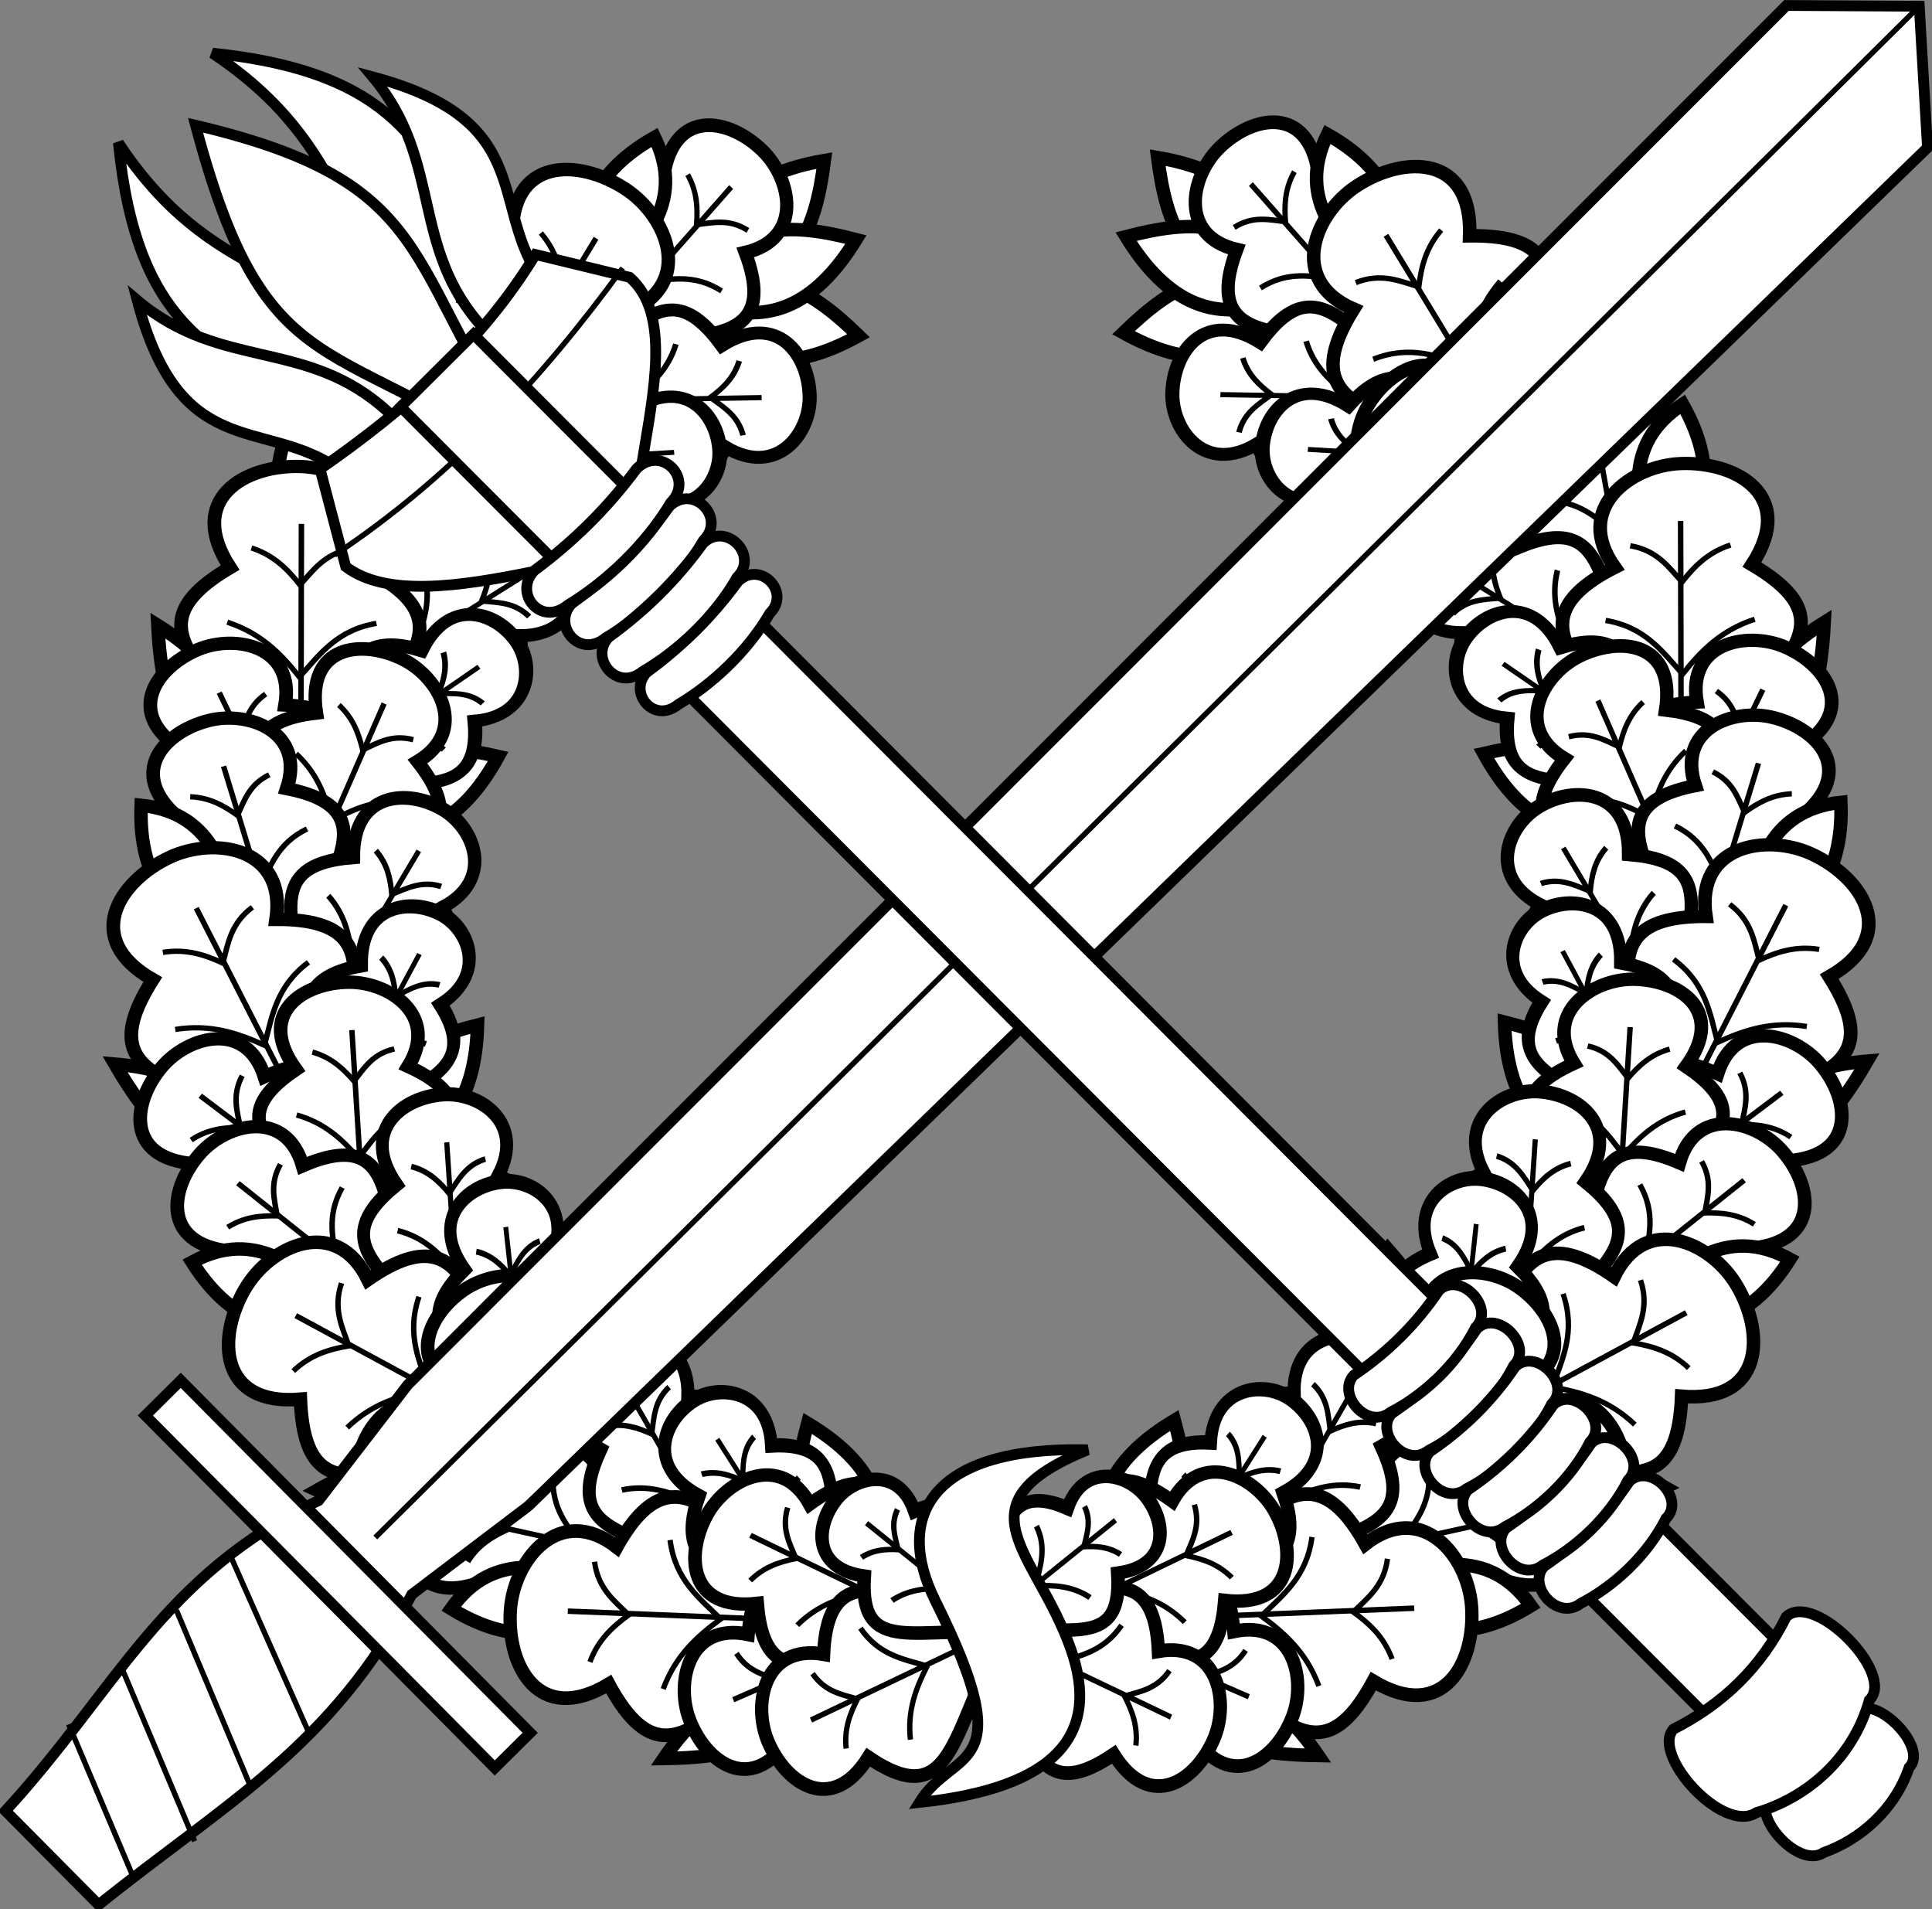 <?xml version="1.0" encoding="UTF-8" standalone="no"?>
<!-- Created with Inkscape (http://www.inkscape.org/) -->
<svg
   xmlns:svg="http://www.w3.org/2000/svg"
   xmlns="http://www.w3.org/2000/svg"
   xmlns:xlink="http://www.w3.org/1999/xlink"
   version="1.0"
   width="358.482"
   height="354.241"
   id="svg2">
  <rect width="100%" height="100%" fill="#808080" stroke="none"/>
  <defs
     id="defs5" />
  <g
     transform="translate(-11.759,-15.879)"
     id="layer1"
     style="display:inline" />
  <g
     transform="translate(-11.759,-15.879)"
     id="layer5"
     style="display:inline" />
  <g
     transform="translate(-11.759,-15.879)"
     id="layer4"
     style="display:inline">
    <g
       transform="translate(-6.39e-2,-7.5)"
       id="g7112" />
  </g>
  <g
     transform="translate(-11.759,-15.879)"
     id="layer3"
     style="display:inline">
    <g
       transform="matrix(1.099,0,0,1.099,-19.763,-17.763)"
       id="g3451">
      <g
         transform="matrix(-1,0,0,1,383.717,0)"
         id="g2481">
        <g
           id="g3041">
          <path
             d="M 136.947,82.065 C 144.441,92.877 154.238,92.925 165.358,86.788 C 157.236,78.912 148.653,73.188 136.947,82.065 z"
             id="path2842"
             style="fill:#ffffff;fill-opacity:1;fill-rule:evenodd;stroke:#000000;stroke-width:2.276;stroke-linecap:butt;stroke-linejoin:miter;stroke-miterlimit:4;stroke-dasharray:none;stroke-opacity:1;display:inline" />
          <path
             d="M 140.29,78.602 C 139.422,65.476 147.057,59.337 159.58,57.215 C 158.129,68.435 154.978,78.259 140.29,78.602 z"
             id="path2844"
             style="fill:#ffffff;fill-opacity:1;fill-rule:evenodd;stroke:#000000;stroke-width:2.276;stroke-linecap:butt;stroke-linejoin:miter;stroke-miterlimit:4;stroke-dasharray:none;stroke-opacity:1;display:inline" />
          <path
             d="M 137.871,80.477 C 149.726,86.179 158.269,81.385 164.91,70.558 C 153.959,67.718 143.669,66.978 137.871,80.477 z"
             id="path4043"
             style="fill:#ffffff;fill-opacity:1;fill-rule:evenodd;stroke:#000000;stroke-width:2.276;stroke-linecap:butt;stroke-linejoin:miter;stroke-miterlimit:4;stroke-dasharray:none;stroke-opacity:1;display:inline" />
          <g
             id="g2807">
            <path
               d="M 101.005,116.658 C 108.565,127.506 118.255,127.446 129.168,121.118 C 121.027,113.245 112.461,107.553 101.005,116.658 z"
               id="path4045"
               style="fill:#ffffff;fill-opacity:1;fill-rule:evenodd;stroke:#000000;stroke-width:2.276;stroke-linecap:butt;stroke-linejoin:miter;stroke-miterlimit:4;stroke-dasharray:none;stroke-opacity:1;display:inline" />
            <path
               d="M 90.037,101.649 C 97.191,92.419 96.544,82.612 91.412,72.474 C 86.385,81.861 82.919,91.364 90.037,101.649 z"
               id="path3239"
               style="fill:#ffffff;fill-opacity:1;fill-rule:evenodd;stroke:#000000;stroke-width:2.276;stroke-linecap:butt;stroke-linejoin:miter;stroke-miterlimit:4;stroke-dasharray:none;stroke-opacity:1" />
            <g
               transform="matrix(0.799,-0.107,0.113,0.828,356.969,73.128)"
               id="g2320"
               style="display:inline">
              <path
                 d="M -252.466,-53.833 C -258.4,-61.216 -269.522,-64.894 -273.663,-51.593 C -294.808,-58.469 -288.532,-40.561 -294.73,-17.888 C -276.38,-21.307 -253.515,-10.78 -258.959,-33.917 C -246.521,-35.103 -247.218,-47.303 -252.466,-53.833 z"
                 id="path2291"
                 style="fill:#ffffff;fill-opacity:1;fill-rule:evenodd;stroke:#000000;stroke-width:2.773;stroke-linecap:butt;stroke-linejoin:miter;marker:none;marker-start:none;marker-mid:none;marker-end:none;stroke-miterlimit:4;stroke-dasharray:none;stroke-dashoffset:0;stroke-opacity:1;visibility:visible;display:inline;overflow:visible" />
              <path
                 d="M -295.827,-17.478 L -260.036,-47.428"
                 id="path2293"
                 style="fill:none;fill-opacity:1;fill-rule:evenodd;stroke:#000000;stroke-width:1.109px;stroke-linecap:butt;stroke-linejoin:miter;stroke-opacity:1" />
              <path
                 d="M -257.793,-38.291 C -261.331,-41.173 -264.796,-40.779 -268.271,-40.821 C -267.584,-44.042 -267.181,-47.33 -268.713,-51.071"
                 id="path2295"
                 style="fill:none;fill-opacity:1;fill-rule:evenodd;stroke:#000000;stroke-width:1.109px;stroke-linecap:butt;stroke-linejoin:miter;stroke-opacity:1" />
              <path
                 d="M -264.958,-26.868 C -270.216,-31.155 -275.361,-30.577 -280.52,-30.648 C -279.507,-35.431 -278.915,-40.314 -281.199,-45.875"
                 id="path2297"
                 style="fill:none;fill-opacity:1;fill-rule:evenodd;stroke:#000000;stroke-width:1.109px;stroke-linecap:butt;stroke-linejoin:miter;stroke-opacity:1;display:inline" />
            </g>
            <path
               d="M 130.918,53.302 C 119.349,59.818 117.04,68.845 120.051,79.314 C 129.095,72.114 136.286,64.411 130.918,53.302 z"
               id="path3243"
               style="fill:#ffffff;fill-opacity:1;fill-rule:evenodd;stroke:#000000;stroke-width:2.276;stroke-linecap:butt;stroke-linejoin:miter;stroke-miterlimit:4;stroke-dasharray:none;stroke-opacity:1;display:inline" />
            <g
               transform="matrix(0.647,0.469,-0.502,0.582,293.421,246.794)"
               id="g3219"
               style="display:inline">
              <path
                 d="M -252.466,-53.833 C -258.4,-61.216 -269.522,-64.894 -273.663,-51.593 C -294.808,-58.469 -288.532,-40.561 -294.73,-17.888 C -276.38,-21.307 -253.515,-10.78 -258.959,-33.917 C -246.521,-35.103 -247.218,-47.303 -252.466,-53.833 z"
                 id="path3221"
                 style="fill:#ffffff;fill-opacity:1;fill-rule:evenodd;stroke:#000000;stroke-width:2.909;stroke-linecap:butt;stroke-linejoin:miter;marker:none;marker-start:none;marker-mid:none;marker-end:none;stroke-miterlimit:4;stroke-dasharray:none;stroke-dashoffset:0;stroke-opacity:1;visibility:visible;display:inline;overflow:visible" />
              <path
                 d="M -295.827,-17.478 L -260.036,-47.428"
                 id="path3223"
                 style="fill:none;fill-opacity:1;fill-rule:evenodd;stroke:#000000;stroke-width:1.164px;stroke-linecap:butt;stroke-linejoin:miter;stroke-opacity:1" />
              <path
                 d="M -257.793,-38.291 C -261.331,-41.173 -264.796,-40.779 -268.271,-40.821 C -267.584,-44.042 -267.181,-47.33 -268.713,-51.071"
                 id="path3225"
                 style="fill:none;fill-opacity:1;fill-rule:evenodd;stroke:#000000;stroke-width:1.164px;stroke-linecap:butt;stroke-linejoin:miter;stroke-opacity:1" />
              <path
                 d="M -264.958,-26.868 C -270.216,-31.155 -275.361,-30.577 -280.52,-30.648 C -279.507,-35.431 -278.915,-40.314 -281.199,-45.875"
                 id="path3227"
                 style="fill:none;fill-opacity:1;fill-rule:evenodd;stroke:#000000;stroke-width:1.164px;stroke-linecap:butt;stroke-linejoin:miter;stroke-opacity:1;display:inline" />
            </g>
            <g
               transform="matrix(0.936,-0.296,0.329,0.947,380.028,38.276)"
               id="g3229"
               style="display:inline">
              <path
                 d="M -252.466,-53.833 C -258.4,-61.216 -269.522,-64.894 -273.663,-51.593 C -294.808,-58.469 -288.532,-40.561 -294.73,-17.888 C -276.38,-21.307 -253.515,-10.78 -258.959,-33.917 C -246.521,-35.103 -247.218,-47.303 -252.466,-53.833 z"
                 id="path3231"
                 style="fill:#ffffff;fill-opacity:1;fill-rule:evenodd;stroke:#000000;stroke-width:2.294;stroke-linecap:butt;stroke-linejoin:miter;marker:none;marker-start:none;marker-mid:none;marker-end:none;stroke-miterlimit:4;stroke-dasharray:none;stroke-dashoffset:0;stroke-opacity:1;visibility:visible;display:inline;overflow:visible" />
              <path
                 d="M -295.827,-17.478 L -260.036,-47.428"
                 id="path3233"
                 style="fill:none;fill-opacity:1;fill-rule:evenodd;stroke:#000000;stroke-width:0.918px;stroke-linecap:butt;stroke-linejoin:miter;stroke-opacity:1" />
              <path
                 d="M -257.793,-38.291 C -261.331,-41.173 -264.796,-40.779 -268.271,-40.821 C -267.584,-44.042 -267.181,-47.33 -268.713,-51.071"
                 id="path3235"
                 style="fill:none;fill-opacity:1;fill-rule:evenodd;stroke:#000000;stroke-width:0.918px;stroke-linecap:butt;stroke-linejoin:miter;stroke-opacity:1" />
              <path
                 d="M -264.958,-26.868 C -270.216,-31.155 -275.361,-30.577 -280.52,-30.648 C -279.507,-35.431 -278.915,-40.314 -281.199,-45.875"
                 id="path3237"
                 style="fill:none;fill-opacity:1;fill-rule:evenodd;stroke:#000000;stroke-width:0.918px;stroke-linecap:butt;stroke-linejoin:miter;stroke-opacity:1;display:inline" />
            </g>
            <g
               transform="matrix(0.637,0.377,-0.447,0.523,278.659,229.314)"
               id="g2326"
               style="display:inline">
              <path
                 d="M -252.466,-53.833 C -258.4,-61.216 -269.522,-64.894 -273.663,-51.593 C -294.808,-58.469 -288.532,-40.561 -294.73,-17.888 C -276.38,-21.307 -253.515,-10.78 -258.959,-33.917 C -246.521,-35.103 -247.218,-47.303 -252.466,-53.833 z"
                 id="path2328"
                 style="fill:#ffffff;fill-opacity:1;fill-rule:evenodd;stroke:#000000;stroke-width:3.212;stroke-linecap:butt;stroke-linejoin:miter;marker:none;marker-start:none;marker-mid:none;marker-end:none;stroke-miterlimit:4;stroke-dasharray:none;stroke-dashoffset:0;stroke-opacity:1;visibility:visible;display:inline;overflow:visible" />
              <path
                 d="M -295.827,-17.478 L -260.036,-47.428"
                 id="path2330"
                 style="fill:none;fill-opacity:1;fill-rule:evenodd;stroke:#000000;stroke-width:1.285px;stroke-linecap:butt;stroke-linejoin:miter;stroke-opacity:1" />
              <path
                 d="M -257.793,-38.291 C -261.331,-41.173 -264.796,-40.779 -268.271,-40.821 C -267.584,-44.042 -267.181,-47.33 -268.713,-51.071"
                 id="path2332"
                 style="fill:none;fill-opacity:1;fill-rule:evenodd;stroke:#000000;stroke-width:1.285px;stroke-linecap:butt;stroke-linejoin:miter;stroke-opacity:1" />
              <path
                 d="M -264.958,-26.868 C -270.216,-31.155 -275.361,-30.577 -280.52,-30.648 C -279.507,-35.431 -278.915,-40.314 -281.199,-45.875"
                 id="path2334"
                 style="fill:none;fill-opacity:1;fill-rule:evenodd;stroke:#000000;stroke-width:1.285px;stroke-linecap:butt;stroke-linejoin:miter;stroke-opacity:1;display:inline" />
            </g>
            <g
               transform="matrix(0.583,-0.556,0.578,0.603,273.439,-28.443)"
               id="g2777"
               style="display:inline">
              <path
                 d="M -252.466,-53.833 C -258.4,-61.216 -269.522,-64.894 -273.663,-51.593 C -294.808,-58.469 -288.532,-40.561 -294.73,-17.888 C -276.38,-21.307 -253.515,-10.78 -258.959,-33.917 C -246.521,-35.103 -247.218,-47.303 -252.466,-53.833 z"
                 id="path2779"
                 style="fill:#ffffff;fill-opacity:1;fill-rule:evenodd;stroke:#000000;stroke-width:2.773;stroke-linecap:butt;stroke-linejoin:miter;marker:none;marker-start:none;marker-mid:none;marker-end:none;stroke-miterlimit:4;stroke-dasharray:none;stroke-dashoffset:0;stroke-opacity:1;visibility:visible;display:inline;overflow:visible" />
              <path
                 d="M -295.827,-17.478 L -260.036,-47.428"
                 id="path2781"
                 style="fill:none;fill-opacity:1;fill-rule:evenodd;stroke:#000000;stroke-width:1.109px;stroke-linecap:butt;stroke-linejoin:miter;stroke-opacity:1" />
              <path
                 d="M -257.793,-38.291 C -261.331,-41.173 -264.796,-40.779 -268.271,-40.821 C -267.584,-44.042 -267.181,-47.33 -268.713,-51.071"
                 id="path2783"
                 style="fill:none;fill-opacity:1;fill-rule:evenodd;stroke:#000000;stroke-width:1.109px;stroke-linecap:butt;stroke-linejoin:miter;stroke-opacity:1" />
              <path
                 d="M -264.958,-26.868 C -270.216,-31.155 -275.361,-30.577 -280.52,-30.648 C -279.507,-35.431 -278.915,-40.314 -281.199,-45.875"
                 id="path2785"
                 style="fill:none;fill-opacity:1;fill-rule:evenodd;stroke:#000000;stroke-width:1.109px;stroke-linecap:butt;stroke-linejoin:miter;stroke-opacity:1;display:inline" />
            </g>
            <g
               transform="matrix(0.802,8.069268e-2,-8.16074e-2,0.831,321.981,163.905)"
               id="g2797"
               style="display:inline">
              <path
                 d="M -252.466,-53.833 C -258.4,-61.216 -269.522,-64.894 -273.663,-51.593 C -294.808,-58.469 -288.532,-40.561 -294.73,-17.888 C -276.38,-21.307 -253.515,-10.78 -258.959,-33.917 C -246.521,-35.103 -247.218,-47.303 -252.466,-53.833 z"
                 id="path2799"
                 style="fill:#ffffff;fill-opacity:1;fill-rule:evenodd;stroke:#000000;stroke-width:2.773;stroke-linecap:butt;stroke-linejoin:miter;marker:none;marker-start:none;marker-mid:none;marker-end:none;stroke-miterlimit:4;stroke-dasharray:none;stroke-dashoffset:0;stroke-opacity:1;visibility:visible;display:inline;overflow:visible" />
              <path
                 d="M -295.827,-17.478 L -260.036,-47.428"
                 id="path2801"
                 style="fill:none;fill-opacity:1;fill-rule:evenodd;stroke:#000000;stroke-width:1.109px;stroke-linecap:butt;stroke-linejoin:miter;stroke-opacity:1" />
              <path
                 d="M -257.793,-38.291 C -261.331,-41.173 -264.796,-40.779 -268.271,-40.821 C -267.584,-44.042 -267.181,-47.33 -268.713,-51.071"
                 id="path2803"
                 style="fill:none;fill-opacity:1;fill-rule:evenodd;stroke:#000000;stroke-width:1.109px;stroke-linecap:butt;stroke-linejoin:miter;stroke-opacity:1" />
              <path
                 d="M -264.958,-26.868 C -270.216,-31.155 -275.361,-30.577 -280.52,-30.648 C -279.507,-35.431 -278.915,-40.314 -281.199,-45.875"
                 id="path2805"
                 style="fill:none;fill-opacity:1;fill-rule:evenodd;stroke:#000000;stroke-width:1.109px;stroke-linecap:butt;stroke-linejoin:miter;stroke-opacity:1;display:inline" />
            </g>
          </g>
          <use
             transform="matrix(0.856,-0.517,0.517,0.856,-68.675,120.92)"
             id="use2930"
             x="0"
             y="0"
             width="375"
             height="375"
             xlink:href="#g2807" />
          <use
             transform="matrix(0.525,-0.851,0.851,0.525,-69.862,249.492)"
             id="use2934"
             x="0"
             y="0"
             width="375"
             height="375"
             xlink:href="#g2807" />
          <use
             transform="matrix(-4.947381e-2,-0.999,0.999,-4.947381e-2,6.059,376.606)"
             id="use2936"
             x="0"
             y="0"
             width="375"
             height="375"
             xlink:href="#g2807" />
          <use
             transform="matrix(-0.484,-0.875,0.875,-0.484,113.299,442.047)"
             id="use2938"
             x="0"
             y="0"
             width="375"
             height="375"
             xlink:href="#g2807" />
          <g
             transform="matrix(-0.777,-0.215,0.22,-0.806,-34.293,226.358)"
             id="g2946"
             style="display:inline">
            <path
               d="M -252.466,-53.833 C -258.4,-61.216 -269.522,-64.894 -273.663,-51.593 C -294.808,-58.469 -288.532,-40.561 -294.73,-17.888 C -276.38,-21.307 -253.515,-10.78 -258.959,-33.917 C -246.521,-35.103 -247.218,-47.303 -252.466,-53.833 z"
               id="path2948"
               style="fill:#ffffff;fill-opacity:1;fill-rule:evenodd;stroke:#000000;stroke-width:2.773;stroke-linecap:butt;stroke-linejoin:miter;marker:none;marker-start:none;marker-mid:none;marker-end:none;stroke-miterlimit:4;stroke-dasharray:none;stroke-dashoffset:0;stroke-opacity:1;visibility:visible;display:inline;overflow:visible" />
            <path
               d="M -295.827,-17.478 L -260.036,-47.428"
               id="path2950"
               style="fill:none;fill-opacity:1;fill-rule:evenodd;stroke:#000000;stroke-width:1.109px;stroke-linecap:butt;stroke-linejoin:miter;stroke-opacity:1" />
            <path
               d="M -257.793,-38.291 C -261.331,-41.173 -264.796,-40.779 -268.271,-40.821 C -267.584,-44.042 -267.181,-47.33 -268.713,-51.071"
               id="path2952"
               style="fill:none;fill-opacity:1;fill-rule:evenodd;stroke:#000000;stroke-width:1.109px;stroke-linecap:butt;stroke-linejoin:miter;stroke-opacity:1" />
            <path
               d="M -264.958,-26.868 C -270.216,-31.155 -275.361,-30.577 -280.52,-30.648 C -279.507,-35.431 -278.915,-40.314 -281.199,-45.875"
               id="path2954"
               style="fill:none;fill-opacity:1;fill-rule:evenodd;stroke:#000000;stroke-width:1.109px;stroke-linecap:butt;stroke-linejoin:miter;stroke-opacity:1;display:inline" />
          </g>
          <g
             transform="matrix(-0.158,-0.624,0.611,-0.101,154.597,120.199)"
             id="g2958"
             style="display:inline">
            <path
               d="M -252.466,-53.833 C -258.4,-61.216 -269.522,-64.894 -273.663,-51.593 C -294.808,-58.469 -288.532,-40.561 -294.73,-17.888 C -276.38,-21.307 -253.515,-10.78 -258.959,-33.917 C -246.521,-35.103 -247.218,-47.303 -252.466,-53.833 z"
               id="path2960"
               style="fill:#ffffff;fill-opacity:1;fill-rule:evenodd;stroke:#000000;stroke-width:3.613;stroke-linecap:butt;stroke-linejoin:miter;marker:none;marker-start:none;marker-mid:none;marker-end:none;stroke-miterlimit:4;stroke-dasharray:none;stroke-dashoffset:0;stroke-opacity:1;visibility:visible;display:inline;overflow:visible" />
            <path
               d="M -295.827,-17.478 L -260.036,-47.428"
               id="path2962"
               style="fill:none;fill-opacity:1;fill-rule:evenodd;stroke:#000000;stroke-width:1.445px;stroke-linecap:butt;stroke-linejoin:miter;stroke-opacity:1" />
            <path
               d="M -257.793,-38.291 C -261.331,-41.173 -264.796,-40.779 -268.271,-40.821 C -267.584,-44.042 -267.181,-47.33 -268.713,-51.071"
               id="path2964"
               style="fill:none;fill-opacity:1;fill-rule:evenodd;stroke:#000000;stroke-width:1.445px;stroke-linecap:butt;stroke-linejoin:miter;stroke-opacity:1" />
            <path
               d="M -264.958,-26.868 C -270.216,-31.155 -275.361,-30.577 -280.52,-30.648 C -279.507,-35.431 -278.915,-40.314 -281.199,-45.875"
               id="path2966"
               style="fill:none;fill-opacity:1;fill-rule:evenodd;stroke:#000000;stroke-width:1.445px;stroke-linecap:butt;stroke-linejoin:miter;stroke-opacity:1;display:inline" />
          </g>
        </g>
        <use
           transform="matrix(-1,0,0,1,375.432,0.5)"
           id="use3198"
           x="0"
           y="0"
           width="375"
           height="375"
           xlink:href="#g3041" />
        <path
           d="M 199.824,334.906 C 176.599,332.453 169.187,323.374 174.238,309.012 C 180.04,292.512 193.908,284.62 171.404,275.366 C 197.701,274.729 204.26,286.526 197.109,300.881 C 182.371,330.465 194.012,325.46 199.824,334.906 z"
           id="path4584"
           style="fill:#ffffff;fill-opacity:1;fill-rule:evenodd;stroke:#000000;stroke-width:1.821;stroke-linecap:butt;stroke-linejoin:miter;stroke-miterlimit:4;stroke-dasharray:none;stroke-opacity:1;display:inline" />
        <path
           d="M 305.23,98.347 C 318.749,89.64 331.929,86.042 335.044,54.724 C 319.313,78.47 302.813,75.582 283.22,92.766"
           id="path3375"
           style="fill:#ffffff;fill-opacity:1;fill-rule:nonzero;stroke:#000000;stroke-width:1.821;stroke-linecap:butt;stroke-linejoin:miter;marker:none;marker-start:none;marker-mid:none;marker-end:none;stroke-miterlimit:4;stroke-dasharray:none;stroke-dashoffset:0;stroke-opacity:1;visibility:visible;display:inline;overflow:visible" />
        <path
           d="M 298.582,109.309 C 311.015,101.301 324.756,108.369 331.873,81.297 C 317.612,93.326 303.116,87.589 289.453,100.218"
           id="path3377"
           style="fill:#ffffff;fill-opacity:1;fill-rule:nonzero;stroke:#000000;stroke-width:1.821;stroke-linecap:butt;stroke-linejoin:miter;marker:none;marker-start:none;marker-mid:none;marker-end:none;stroke-miterlimit:4;stroke-dasharray:none;stroke-dashoffset:0;stroke-opacity:1;visibility:visible;display:inline;overflow:visible" />
        <path
           d="M 275.082,69.986 C 283.848,56.249 287.438,42.877 319.163,39.587 C 295.166,55.63 298.163,72.339 280.833,92.267"
           id="path3379"
           style="fill:#ffffff;fill-opacity:1;fill-rule:nonzero;stroke:#000000;stroke-width:1.821;stroke-linecap:butt;stroke-linejoin:miter;marker:none;marker-start:none;marker-mid:none;marker-end:none;stroke-miterlimit:4;stroke-dasharray:none;stroke-dashoffset:0;stroke-opacity:1;visibility:visible;display:inline;overflow:visible" />
        <path
           d="M 322.022,51.751 C 278.277,62.049 288.152,76.99 262.126,111.898 C 298.419,85.821 309.818,97.637 322.022,51.751 z"
           id="path3381"
           style="fill:#ffffff;fill-opacity:1;fill-rule:nonzero;stroke:#000000;stroke-width:1.821;stroke-linecap:butt;stroke-linejoin:miter;marker:none;marker-start:none;marker-mid:none;marker-end:none;stroke-miterlimit:4;stroke-dasharray:none;stroke-dashoffset:0;stroke-opacity:1;visibility:visible;display:inline;overflow:visible" />
        <path
           d="M 264.224,76.999 C 272.179,64.533 265.054,50.822 292.096,43.591 C 280.127,57.903 285.925,72.375 273.354,86.091"
           id="path3383"
           style="fill:#ffffff;fill-opacity:1;fill-rule:nonzero;stroke:#000000;stroke-width:1.821;stroke-linecap:butt;stroke-linejoin:miter;marker:none;marker-start:none;marker-mid:none;marker-end:none;stroke-miterlimit:4;stroke-dasharray:none;stroke-dashoffset:0;stroke-opacity:1;visibility:visible;display:inline;overflow:visible" />
        <path
           d="M 264.629,73.579 C 273.79,88.625 286.733,99.873 300.997,109.795 L 296.664,126.27 C 289.824,131.467 277.41,129.609 265.277,127.163 C 252.78,128.531 244.658,124.627 246.614,108.577 C 244.681,96.7 241.768,83.487 248.717,77.435 L 264.629,73.579 z"
           id="path3385"
           style="fill:#ffffff;fill-opacity:1;fill-rule:nonzero;stroke:#000000;stroke-width:1.821;stroke-linecap:butt;stroke-linejoin:miter;marker:none;marker-start:none;marker-mid:none;marker-end:none;stroke-miterlimit:4;stroke-dashoffset:0;stroke-opacity:1;visibility:visible;display:inline;overflow:visible" />
        <path
           d="M 249.902,75.864 C 263.541,94.594 279.112,111.385 298.541,124.3"
           id="path3395"
           style="fill:#ffffff;fill-opacity:1;fill-rule:evenodd;stroke:#000000;stroke-width:0.91px;stroke-linecap:butt;stroke-linejoin:miter;stroke-opacity:1" />
        <path
           d="M 53.419,31.535 L 30.993,31.663 L 29.605,55.543 L 265.793,284.83 L 285.509,299.786 C 299.006,325.428 316.713,334.779 338.383,352.182 L 354.112,336.325 C 335.403,315.936 327.68,296.522 301.238,283.929 L 286.207,264.415 L 53.419,31.535 z"
           id="path3399"
           style="fill:#ffffff;fill-opacity:1;fill-rule:nonzero;stroke:#000000;stroke-width:1.821;stroke-linecap:butt;stroke-linejoin:miter;marker:none;marker-start:none;marker-mid:none;marker-end:none;stroke-miterlimit:4;stroke-dashoffset:0;stroke-opacity:1;visibility:visible;display:inline;overflow:visible" />
        <path
           d="M 31.247,31.917 L 291.674,290.171"
           id="path3401"
           style="fill:none;fill-opacity:0.75;fill-rule:evenodd;stroke:#000000;stroke-width:0.91px;stroke-linecap:butt;stroke-linejoin:miter;stroke-opacity:1" />
        <path
           d="M 316.453,292.518 L 302.767,323.407"
           id="path3403"
           style="fill:none;fill-opacity:0.75;fill-rule:evenodd;stroke:#000000;stroke-width:0.91px;stroke-linecap:butt;stroke-linejoin:miter;stroke-opacity:1" />
        <path
           d="M 343.441,321.712 L 332.68,347.156"
           id="path3405"
           style="fill:none;fill-opacity:0.75;fill-rule:evenodd;stroke:#000000;stroke-width:0.91px;stroke-linecap:butt;stroke-linejoin:miter;stroke-opacity:1;display:inline" />
        <path
           d="M 325.247,302.453 L 312.773,332.12"
           id="path3407"
           style="fill:none;fill-opacity:0.75;fill-rule:evenodd;stroke:#000000;stroke-width:0.91px;stroke-linecap:butt;stroke-linejoin:miter;stroke-opacity:1;display:inline" />
        <path
           d="M 334.647,311.777 L 322.174,341.443"
           id="path3409"
           style="fill:none;fill-opacity:0.75;fill-rule:evenodd;stroke:#000000;stroke-width:0.91px;stroke-linecap:butt;stroke-linejoin:miter;stroke-opacity:1;display:inline" />
        <rect
           width="83.802"
           height="8.425"
           x="-41.286"
           y="416.129"
           transform="matrix(-0.704,0.71,0.71,0.704,0,0)"
           id="rect3411"
           style="fill:#ffffff;fill-opacity:1;fill-rule:nonzero;stroke:#000000;stroke-width:1.821;stroke-linecap:butt;stroke-linejoin:miter;marker:none;marker-start:none;marker-mid:none;marker-end:none;stroke-miterlimit:4;stroke-dasharray:none;stroke-dashoffset:0;stroke-opacity:1;visibility:visible;display:inline;overflow:visible" />
        <path
           d="M 42.004,319.661 C 45.386,325.87 50.245,330.597 56.413,334.009 C 59.289,337.239 51.3,346.247 47.115,343.346 C 41.024,341.201 35.14,336.159 32.706,328.998 C 29.29,325.647 38.447,316.327 42.004,319.661 z"
           id="path3355"
           style="fill:#ffffff;fill-opacity:1;fill-rule:nonzero;stroke:#000000;stroke-width:1.821;stroke-linecap:butt;stroke-linejoin:miter;marker:none;marker-start:none;marker-mid:none;marker-end:none;stroke-miterlimit:4;stroke-dashoffset:0;stroke-opacity:1;visibility:visible;display:inline;overflow:visible" />
        <path
           d="M 275.098,87.048 L 287.389,99.288 L 55.48,331.753 L 43.189,319.514 L 275.098,87.048 z"
           id="path3357"
           style="fill:#ffffff;fill-opacity:1;fill-rule:nonzero;stroke:#000000;stroke-width:1.821;stroke-linecap:butt;stroke-linejoin:miter;marker:none;marker-start:none;marker-mid:none;marker-end:none;stroke-miterlimit:4;stroke-dashoffset:0;stroke-opacity:1;visibility:visible;display:inline;overflow:visible" />
        <path
           d="M 53.448,303.549 C 57.66,312.029 64.099,318.272 72.512,322.532 C 76.284,326.84 64.144,340.335 58.489,336.614 C 50.068,334.14 42.208,327.546 39.426,317.631 C 34.901,313.202 48.723,299.159 53.448,303.549 z"
           id="path3359"
           style="fill:#ffffff;fill-opacity:1;fill-rule:nonzero;stroke:#000000;stroke-width:1.821;stroke-linecap:butt;stroke-linejoin:miter;marker:none;marker-start:none;marker-mid:none;marker-end:none;stroke-miterlimit:4;stroke-dashoffset:0;stroke-opacity:1;visibility:visible;display:inline;overflow:visible" />
        <g
           transform="matrix(0.773,0.77,-0.77,0.773,651.212,404.879)"
           id="g3361"
           style="fill:#ffffff;fill-opacity:1">
          <path
             d="M -451.248,288.88 C -445.047,290.112 -438.846,290.063 -432.645,288.88 C -428.695,289.038 -428.058,296.394 -432.645,296.943 C -437.978,298.643 -445.047,298.997 -451.248,296.943 C -455.625,296.965 -455.705,288.97 -451.248,288.88 z"
             id="path3363"
             style="fill:#ffffff;fill-opacity:1;fill-rule:nonzero;stroke:#000000;stroke-width:1.669;stroke-linecap:butt;stroke-linejoin:miter;marker:none;marker-start:none;marker-mid:none;marker-end:none;stroke-miterlimit:4;stroke-dashoffset:0;stroke-opacity:1;visibility:visible;display:inline;overflow:visible" />
          <path
             d="M -451.248,280.533 C -445.047,281.765 -438.846,281.717 -432.645,280.533 C -428.695,280.692 -428.058,288.047 -432.645,288.596 C -437.978,290.296 -445.047,290.651 -451.248,288.596 C -455.625,288.619 -455.705,280.624 -451.248,280.533 z"
             id="path3365"
             style="fill:#ffffff;fill-opacity:1;fill-rule:nonzero;stroke:#000000;stroke-width:1.669;stroke-linecap:butt;stroke-linejoin:miter;marker:none;marker-start:none;marker-mid:none;marker-end:none;stroke-miterlimit:4;stroke-dashoffset:0;stroke-opacity:1;visibility:visible;display:inline;overflow:visible" />
          <path
             d="M -451.248,255.493 C -445.047,256.725 -438.846,256.677 -432.645,255.493 C -428.695,255.651 -428.058,263.007 -432.645,263.556 C -437.978,265.256 -445.047,265.61 -451.248,263.556 C -455.625,263.579 -455.705,255.583 -451.248,255.493 z"
             id="path3367"
             style="fill:#ffffff;fill-opacity:1;fill-rule:nonzero;stroke:#000000;stroke-width:1.669;stroke-linecap:butt;stroke-linejoin:miter;marker:none;marker-start:none;marker-mid:none;marker-end:none;stroke-miterlimit:4;stroke-dashoffset:0;stroke-opacity:1;visibility:visible;display:inline;overflow:visible" />
          <path
             d="M -451.248,263.84 C -445.047,265.072 -438.846,265.023 -432.645,263.84 C -428.695,263.998 -428.058,271.354 -432.645,271.903 C -437.978,273.603 -445.047,273.957 -451.248,271.903 C -455.625,271.925 -455.705,263.93 -451.248,263.84 z"
             id="path3369"
             style="fill:#ffffff;fill-opacity:1;fill-rule:nonzero;stroke:#000000;stroke-width:1.669;stroke-linecap:butt;stroke-linejoin:miter;marker:none;marker-start:none;marker-mid:none;marker-end:none;stroke-miterlimit:4;stroke-dashoffset:0;stroke-opacity:1;visibility:visible;display:inline;overflow:visible" />
          <path
             d="M -451.248,272.186 C -445.047,273.419 -438.846,273.37 -432.645,272.186 C -428.695,272.345 -428.058,279.7 -432.645,280.25 C -437.978,281.949 -445.047,282.304 -451.248,280.25 C -455.625,280.272 -455.705,272.277 -451.248,272.186 z"
             id="path3371"
             style="fill:#ffffff;fill-opacity:1;fill-rule:nonzero;stroke:#000000;stroke-width:1.669;stroke-linecap:butt;stroke-linejoin:miter;marker:none;marker-start:none;marker-mid:none;marker-end:none;stroke-miterlimit:4;stroke-dashoffset:0;stroke-opacity:1;visibility:visible;display:inline;overflow:visible" />
          <path
             d="M -451.248,247.146 C -445.047,248.379 -438.846,248.33 -432.645,247.146 C -428.695,247.305 -428.058,254.66 -432.645,255.21 C -437.978,256.909 -445.047,257.264 -451.248,255.21 C -455.625,255.232 -455.705,247.237 -451.248,247.146 z"
             id="path3373"
             style="fill:#ffffff;fill-opacity:1;fill-rule:nonzero;stroke:#000000;stroke-width:1.669;stroke-linecap:butt;stroke-linejoin:miter;marker:none;marker-start:none;marker-mid:none;marker-end:none;stroke-miterlimit:4;stroke-dashoffset:0;stroke-opacity:1;visibility:visible;display:inline;overflow:visible" />
        </g>
        <path
           d="M 230.437,128.77 C 234.759,134.714 239.934,139.803 245.865,144.133 C 249.035,147.501 244.667,152.943 240.498,149.522 C 234.943,146.254 228.845,140.653 225.07,134.159 C 221.424,130.559 226.68,125.149 230.437,128.77 z"
           id="path3387"
           style="fill:#ffffff;fill-opacity:1;fill-rule:nonzero;stroke:#000000;stroke-width:1.821;stroke-linecap:butt;stroke-linejoin:miter;marker:none;marker-start:none;marker-mid:none;marker-end:none;stroke-miterlimit:4;stroke-dashoffset:0;stroke-opacity:1;visibility:visible;display:inline;overflow:visible" />
        <path
           d="M 242.006,116.088 C 246.628,122.445 252.162,127.887 258.504,132.517 C 261.894,136.119 257.223,141.938 252.764,138.281 C 246.825,134.786 240.303,128.796 236.266,121.851 C 232.368,118.001 237.988,112.216 242.006,116.088 z"
           id="path3393"
           style="fill:#ffffff;fill-opacity:1;fill-rule:nonzero;stroke:#000000;stroke-width:1.821;stroke-linecap:butt;stroke-linejoin:miter;marker:none;marker-start:none;marker-mid:none;marker-end:none;stroke-miterlimit:4;stroke-dashoffset:0;stroke-opacity:1;visibility:visible;display:inline;overflow:visible" />
        <path
           d="M 236.331,122.319 C 240.774,128.499 246.13,133.762 252.294,138.215 C 255.57,141.704 250.881,147.505 246.554,143.979 C 240.768,140.637 234.45,134.849 230.591,128.082 C 226.819,124.358 232.441,118.575 236.331,122.319 z"
           id="path3389"
           style="fill:#ffffff;fill-opacity:1;fill-rule:nonzero;stroke:#000000;stroke-width:1.821;stroke-linecap:butt;stroke-linejoin:miter;marker:none;marker-start:none;marker-mid:none;marker-end:none;stroke-miterlimit:4;stroke-dashoffset:0;stroke-opacity:1;visibility:visible;display:inline;overflow:visible" />
        <path
           d="M 247.548,109.724 C 252.437,116.348 258.239,122.056 264.849,126.953 C 268.409,130.725 263.766,136.572 259.109,132.717 C 252.939,128.992 246.113,122.699 241.808,115.488 C 237.721,111.45 243.337,105.661 247.548,109.724 z"
           id="path3391"
           style="fill:#ffffff;fill-opacity:1;fill-rule:nonzero;stroke:#000000;stroke-width:1.821;stroke-linecap:butt;stroke-linejoin:miter;marker:none;marker-start:none;marker-mid:none;marker-end:none;stroke-miterlimit:4;stroke-dashoffset:0;stroke-opacity:1;visibility:visible;display:inline;overflow:visible" />
      </g>
    </g>
  </g>
  <g
     transform="translate(-11.759,-15.879)"
     id="layer2"
     style="display:inline" />
</svg>
